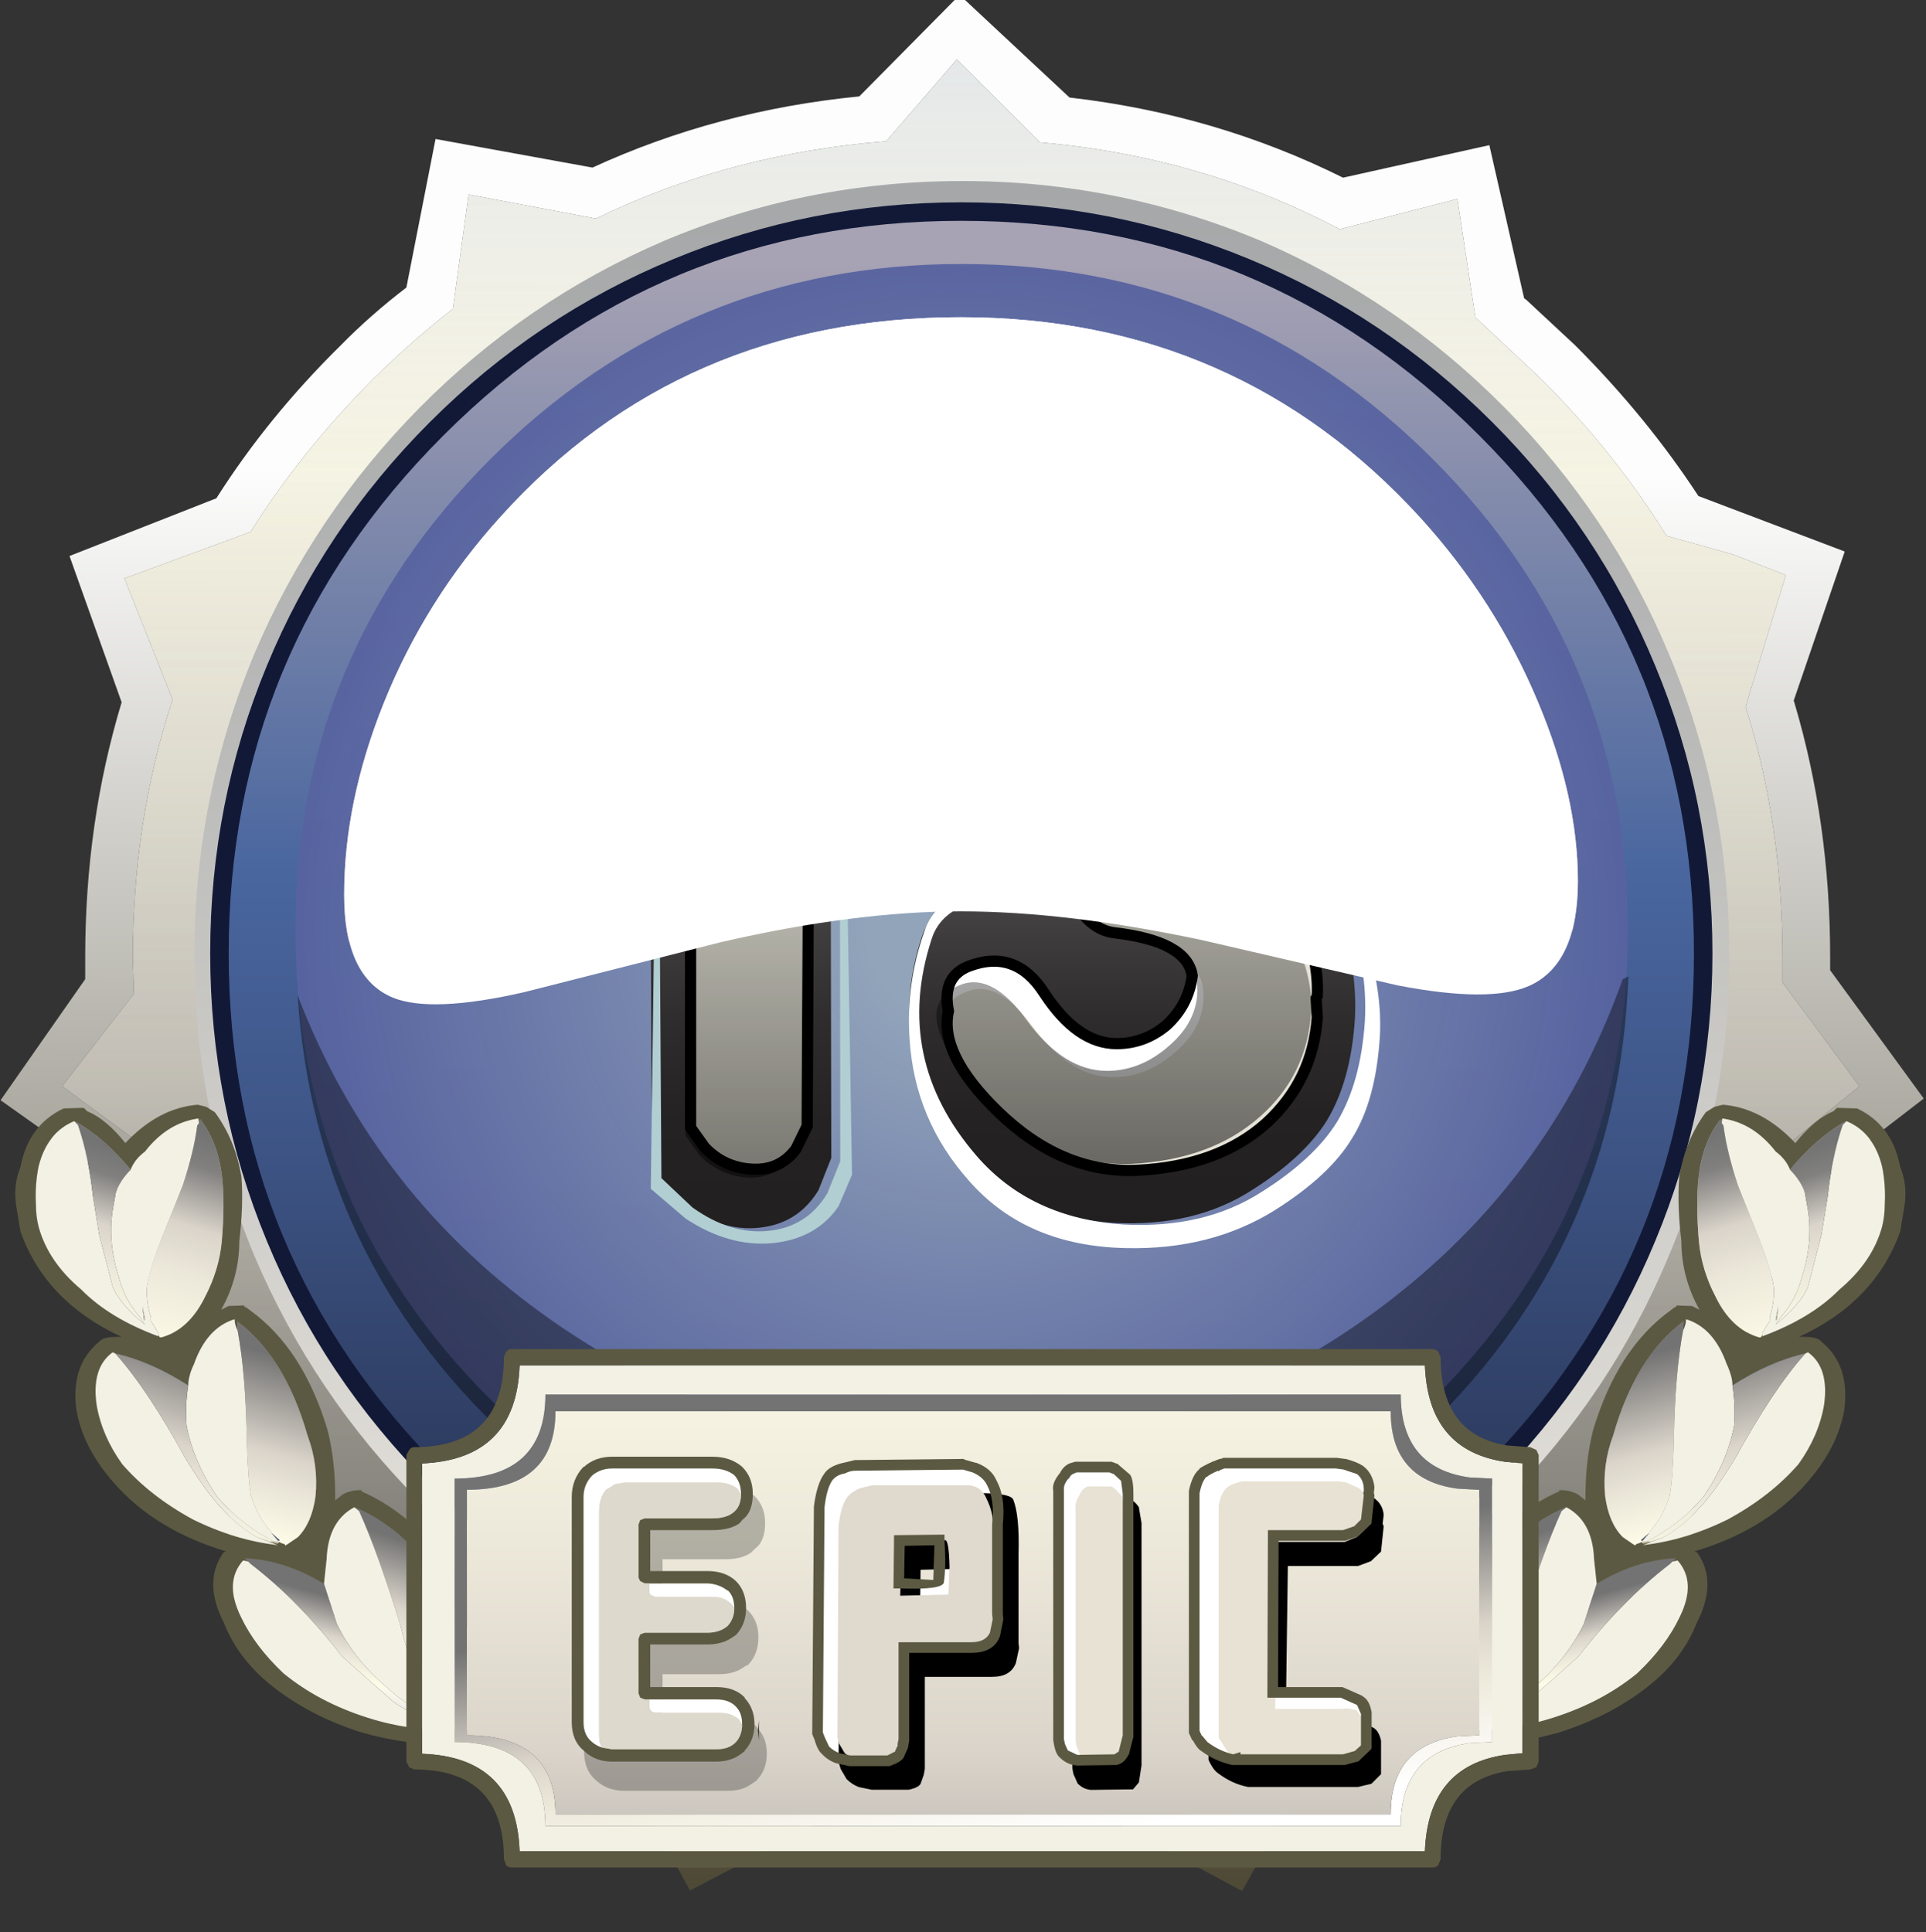 <?xml version="1.0" encoding="UTF-8" standalone="no"?>
<svg xmlns:xlink="http://www.w3.org/1999/xlink" height="172.35px" width="171.8px" xmlns="http://www.w3.org/2000/svg">
  <rect width="100%" height="100%" fill="#333333" stroke="none"/>
  <g transform="matrix(1.0, 0.0, 0.0, 1.0, 0.0, 0.0)">
    <use height="169.15" transform="matrix(1.0, 0.0, 0.0, 1.0, 0.05, -0.45)" width="171.55" xlink:href="#shape0"/>
    <use height="134.0" transform="matrix(1.0, 0.0, 0.0, 1.0, 18.75, 18.05)" width="134.0" xlink:href="#sprite0"/>
    <use height="32.8" transform="matrix(1.785, 0.0, 0.0, 1.826, 81.139, 49.2)" width="22.25" xlink:href="#sprite2"/>
    <use height="34.6" transform="matrix(1.785, 0.0, 0.0, 1.826, 81.05, 48.159)" width="23.55" xlink:href="#sprite3"/>
    <use height="52.75" transform="matrix(1.0, 0.0, 0.0, 1.0, 84.1, 51.65)" width="33.4" xlink:href="#shape5"/>
    <use height="26.5" transform="matrix(1.886, 0.0, 0.0, 1.886, 83.567, 53.85)" width="17.7" xlink:href="#sprite4"/>
    <use height="53.75" transform="matrix(1.0, 0.0, 0.0, 1.0, 81.75, 51.15)" width="36.25" xlink:href="#shape7"/>
    <use height="73.75" transform="matrix(0.883, 0.0, 0.0, 0.813, 48.544, 49.6)" width="29.0" xlink:href="#sprite5"/>
    <use height="61.35" transform="matrix(1.0, 0.0, 0.0, 1.0, 48.4, 49.6)" width="27.6" xlink:href="#shape9"/>
    <use height="57.1" transform="matrix(1.0, 0.0, 0.0, 1.0, 26.55, 87.1)" width="118.7" xlink:href="#sprite6"/>
    <use height="55.75" transform="matrix(1.0, 0.0, 0.0, 1.0, 30.7, 28.3)" width="110.05" xlink:href="#sprite7"/>
    <use height="61.3" transform="matrix(1.0, 0.0, 0.0, 1.0, 30.7, 28.3)" width="110.05" xlink:href="#sprite8"/>
    <use height="60.2" transform="matrix(0.95, 0.0, 0.0, 0.95, 1.35, 98.55)" width="177.5" xlink:href="#sprite9"/>
    <use height="46.25" transform="matrix(1.0, 0.0, 0.0, 1.0, 36.25, 120.35)" width="101.0" xlink:href="#shape14"/>
    <use height="27.55" transform="matrix(0.95, 0.0, 0.0, 0.95, 95.65, 133.5)" width="6.5" xlink:href="#sprite11"/>
    <use height="27.1" transform="matrix(1.0, 0.0, 0.0, 1.0, 93.9, 130.4)" width="7.2" xlink:href="#shape16"/>
    <use height="27.8" transform="matrix(0.95, 0.0, 0.0, 0.95, 107.8, 133.0)" width="16.45" xlink:href="#sprite12"/>
    <use height="27.4" transform="matrix(1.0, 0.0, 0.0, 1.0, 72.9, 130.05)" width="49.7" xlink:href="#shape18"/>
    <use height="27.85" transform="matrix(0.95, 0.0, 0.0, 0.95, 74.8, 133.2)" width="16.95" xlink:href="#sprite13"/>
    <use height="27.4" transform="matrix(1.0, 0.0, 0.0, 1.0, 72.45, 130.15)" width="17.05" xlink:href="#shape20"/>
  </g>
  <defs>
    <g id="shape0" transform="matrix(1.0, 0.0, 0.0, 1.0, -0.05, 0.45)">
      <path d="M155.7 63.05 Q159.0 73.5 159.0 85.4 L159.0 87.65 165.85 96.9 156.6 104.45 Q153.4 116.6 146.2 126.75 L147.0 138.5 135.35 139.1 Q125.95 147.8 114.95 152.55 L109.25 163.05 98.5 157.35 85.4 158.45 73.35 157.55 67.75 160.85 62.9 163.1 57.5 153.25 Q45.5 148.35 35.45 139.0 L24.55 138.75 24.65 126.7 24.15 126.05 Q16.8 115.4 13.9 103.05 L5.55 96.9 11.95 88.65 11.85 85.4 Q11.85 73.2 15.4 62.4 L11.1 51.6 22.35 47.45 Q26.9 40.2 33.35 33.75 36.75 30.4 40.4 27.55 L41.8 17.35 53.15 19.5 Q65.1 13.7 79.05 12.6 L85.35 5.3 92.75 12.7 Q107.2 13.95 119.5 20.45 L130.0 17.75 131.6 28.3 137.4 33.75 Q144.05 40.35 148.65 47.8 L154.55 49.45 159.3 51.3 155.7 63.05" fill="url(#gradient0)" fill-rule="evenodd" stroke="none"/>
      <path d="M155.7 63.05 Q159.0 73.5 159.0 85.4 L159.0 87.65 165.85 96.9 156.6 104.45 Q153.4 116.6 146.2 126.75 L147.0 138.5 135.35 139.1 Q125.95 147.8 114.95 152.55 L109.25 163.05 98.5 157.35 85.4 158.45 73.35 157.55 67.75 160.85 62.9 163.1 57.5 153.25 Q45.5 148.35 35.45 139.0 L24.55 138.75 24.65 126.7 24.15 126.05 Q16.8 115.4 13.9 103.05 L5.55 96.9 11.95 88.65 11.85 85.4 Q11.85 73.2 15.4 62.4 L11.1 51.6 22.35 47.45 Q26.9 40.2 33.35 33.75 36.75 30.4 40.4 27.55 L41.8 17.35 53.15 19.5 Q65.1 13.7 79.05 12.6 L85.35 5.3 92.75 12.7 Q107.2 13.95 119.5 20.45 L130.0 17.75 131.6 28.3 137.4 33.75 Q144.05 40.35 148.65 47.8 L154.55 49.45 159.3 51.3 155.7 63.05" fill="url(#gradient1)" fill-rule="evenodd" stroke="none"/>
      <path d="M160.05 62.65 Q163.25 73.4 163.25 85.4 L163.25 86.55 171.6 98.0 160.5 106.55 Q157.35 117.85 150.7 127.75 L151.15 142.3 137.9 142.6 Q128.75 150.9 118.15 155.85 L117.9 155.9 110.8 168.7 98.0 161.8 85.4 162.7 74.25 162.0 61.55 168.65 55.05 156.8 54.75 156.7 Q43.35 151.85 33.65 143.1 L20.1 142.6 20.75 128.65 Q13.4 118.15 10.2 105.35 L0.05 98.15 7.6 87.35 7.6 85.4 Q7.6 73.4 10.85 62.65 L6.2 49.6 19.3 44.45 Q23.9 37.2 30.4 30.8 33.05 28.1 36.25 25.65 L38.85 12.4 52.85 14.95 Q63.95 9.85 76.65 8.6 L85.6 -0.45 95.4 8.7 Q108.45 10.2 119.8 15.85 L132.85 12.95 135.95 26.6 136.15 26.75 140.5 30.8 Q146.85 37.15 151.5 44.25 L164.55 49.2 160.0 62.5 160.05 62.65 M148.65 47.8 Q144.05 40.35 137.4 33.75 L131.6 28.3 130.0 17.75 119.5 20.45 Q107.2 13.95 92.75 12.7 L85.35 5.3 79.05 12.6 Q65.1 13.7 53.15 19.5 L41.8 17.35 40.4 27.55 Q36.75 30.4 33.35 33.75 26.9 40.2 22.35 47.45 L11.1 51.6 15.4 62.4 Q11.85 73.2 11.85 85.4 L11.95 88.65 5.55 96.9 13.9 103.05 Q16.8 115.4 24.15 126.05 L24.65 126.7 24.55 138.75 35.45 139.0 Q45.5 148.35 57.5 153.25 L62.9 163.1 67.75 160.85 73.35 157.55 85.4 158.45 98.5 157.35 109.25 163.05 114.95 152.55 Q125.95 147.8 135.35 139.1 L147.0 138.5 146.2 126.75 Q153.4 116.6 156.6 104.45 L165.85 96.9 159.0 87.65 159.0 85.4 Q159.0 73.5 155.7 63.05 L159.3 51.3 154.55 49.45 148.65 47.8" fill="url(#gradient2)" fill-rule="evenodd" stroke="none"/>
      <path d="M134.2 36.35 Q143.7 45.95 148.85 58.3 154.25 71.1 154.25 85.15 154.25 99.25 148.85 112.05 143.7 124.4 134.2 133.95 124.75 143.5 112.5 148.8 99.75 154.15 85.85 154.15 71.85 154.15 59.2 148.8 46.9 143.5 37.45 133.95 27.95 124.4 22.7 112.05 17.35 99.25 17.35 85.15 17.35 71.1 22.7 58.3 27.95 45.95 37.45 36.35 46.9 26.8 59.2 21.5 71.85 16.15 85.85 16.15 99.75 16.15 112.5 21.5 124.75 26.8 134.2 36.35" fill="url(#gradient3)" fill-rule="evenodd" stroke="none"/>
    </g>
    <linearGradient gradientTransform="matrix(0.0, -0.095, -0.095, 0.0, 360.45, 81.05)" gradientUnits="userSpaceOnUse" id="gradient0" spreadMethod="pad" x1="-819.2" x2="819.2">
      <stop offset="0.024" stop-color="#737373"/>
      <stop offset="0.075" stop-color="#81807f"/>
      <stop offset="0.404" stop-color="#dad4ca"/>
      <stop offset="0.576" stop-color="#eeeadb"/>
      <stop offset="0.749" stop-color="#fefbe8"/>
      <stop offset="0.996" stop-color="#e4e7e9"/>
    </linearGradient>
    <linearGradient gradientTransform="matrix(1.0E-4, -0.098, 0.096, 1.0E-4, 85.7, 84.2)" gradientUnits="userSpaceOnUse" id="gradient1" spreadMethod="pad" x1="-819.2" x2="819.2">
      <stop offset="0.024" stop-color="#635f51" stop-opacity="0.62"/>
      <stop offset="1.0" stop-color="#e4e7e9" stop-opacity="0.0"/>
    </linearGradient>
    <linearGradient gradientTransform="matrix(4.0E-4, -0.083, 0.103, 5.0E-4, 82.95, 110.05)" gradientUnits="userSpaceOnUse" id="gradient2" spreadMethod="pad" x1="-819.2" x2="819.2">
      <stop offset="0.004" stop-color="#403c27"/>
      <stop offset="1.0" stop-color="#fdfdfd"/>
    </linearGradient>
    <linearGradient gradientTransform="matrix(0.0, -0.084, -0.084, 0.0, 85.85, 85.15)" gradientUnits="userSpaceOnUse" id="gradient3" spreadMethod="pad" x1="-819.2" x2="819.2">
      <stop offset="0.0" stop-color="#ebe7e0"/>
      <stop offset="0.122" stop-color="#e1ded8"/>
      <stop offset="0.706" stop-color="#b5b6b5"/>
      <stop offset="1.0" stop-color="#a5a7a8"/>
    </linearGradient>
    <g id="sprite0" transform="matrix(1.0, 0.0, 0.0, 1.0, 0.0, 0.0)">
      <use height="134.0" transform="matrix(1.0, 0.0, 0.0, 1.0, 0.0, 0.0)" width="134.0" xlink:href="#shape1"/>
      <use height="118.7" transform="matrix(1.0, 0.0, 0.0, 1.0, 7.6, 5.5)" width="118.85" xlink:href="#sprite1"/>
    </g>
    <g id="shape1" transform="matrix(1.0, 0.0, 0.0, 1.0, 0.0, 0.0)">
      <path d="M133.15 67.0 Q133.15 94.4 113.75 113.8 94.35 133.2 67.0 133.2 39.6 133.2 20.2 113.8 0.8 94.4 0.8 67.0 0.8 39.6 20.2 20.2 39.6 0.8 67.0 0.8 94.35 0.8 113.75 20.2 133.15 39.6 133.15 67.0" fill="url(#gradient4)" fill-rule="evenodd" stroke="none"/>
      <path d="M67.0 1.65 Q39.95 1.65 20.8 20.8 1.65 39.95 1.65 67.0 1.65 94.1 20.8 113.2 39.95 132.35 67.0 132.35 94.1 132.35 113.2 113.2 132.35 94.1 132.35 67.0 132.35 39.95 113.2 20.8 94.1 1.65 67.0 1.65 M5.05 92.65 Q0.0 80.45 0.0 67.0 0.0 53.55 5.05 41.35 10.1 29.1 19.6 19.6 29.1 10.1 41.35 5.05 53.55 0.0 67.0 0.0 80.45 0.0 92.65 5.05 104.85 10.1 114.35 19.6 123.85 29.1 128.9 41.35 134.0 53.6 134.0 67.0 134.0 80.4 128.9 92.65 123.85 104.85 114.35 114.4 104.85 123.9 92.65 128.95 80.45 134.0 67.0 134.0 53.55 134.0 41.35 128.95 29.1 123.9 19.6 114.4 10.1 104.9 5.05 92.65" fill="#121937" fill-rule="evenodd" stroke="none"/>
    </g>
    <linearGradient gradientTransform="matrix(0.0, -0.081, -0.081, 0.0, 67.0, 67.0)" gradientUnits="userSpaceOnUse" id="gradient4" spreadMethod="pad" x1="-819.2" x2="819.2">
      <stop offset="0.098" stop-color="#293556"/>
      <stop offset="0.396" stop-color="#3f5789"/>
      <stop offset="0.553" stop-color="#49669f"/>
      <stop offset="0.969" stop-color="#a8a3b4"/>
    </linearGradient>
    <g id="sprite1" transform="matrix(1.0, 0.0, 0.0, 1.0, 0.0, 0.0)">
      <use height="118.7" transform="matrix(1.0, 0.0, 0.0, 1.0, 0.0, 0.0)" width="118.85" xlink:href="#shape2"/>
    </g>
    <g id="shape2" transform="matrix(1.0, 0.0, 0.0, 1.0, 0.0, 0.0)">
      <path d="M118.85 59.35 Q118.85 83.9 101.45 101.3 84.05 118.7 59.4 118.7 34.8 118.7 17.4 101.3 0.0 83.9 0.0 59.35 0.0 34.8 17.4 17.4 34.8 0.0 59.4 0.0 84.05 0.0 101.45 17.4 118.85 34.8 118.85 59.35" fill="url(#gradient5)" fill-rule="evenodd" stroke="none"/>
    </g>
    <radialGradient cx="0" cy="0" gradientTransform="matrix(0.072, 0.0, 0.0, -0.072, 59.4, 59.35)" gradientUnits="userSpaceOnUse" id="gradient5" r="819.2" spreadMethod="pad">
      <stop offset="0.141" stop-color="#92a4ba"/>
      <stop offset="0.557" stop-color="#7483ad" stop-opacity="0.973"/>
      <stop offset="1.0" stop-color="#5763a0" stop-opacity="0.949"/>
    </radialGradient>
    <g id="sprite2" transform="matrix(1.0, 0.0, 0.0, 1.0, -0.05, 0.0)">
      <use height="32.8" transform="matrix(1.0, 0.0, 0.0, 1.0, 0.05, 0.0)" width="22.25" xlink:href="#shape3"/>
    </g>
    <g id="shape3" transform="matrix(1.0, 0.0, 0.0, 1.0, -0.05, 0.0)">
      <path d="M20.55 5.7 Q21.35 8.85 20.9 12.15 20.7 13.8 20.3 14.85 L21.4 17.3 Q22.45 20.25 22.3 22.85 22.1 25.85 20.9 27.8 19.75 29.6 17.15 31.2 14.3 33.0 10.25 32.8 5.6 32.5 2.9 29.45 -1.3 24.7 0.65 18.85 1.1 17.45 2.95 17.0 L4.65 16.85 4.8 13.2 Q3.4 13.35 2.05 12.45 1.2 11.9 0.85 9.95 L0.65 8.1 Q0.55 6.45 2.7 3.9 5.15 1.05 8.05 0.35 11.7 -0.5 15.45 0.8 19.7 2.25 20.55 5.7" fill="url(#gradient6)" fill-rule="evenodd" stroke="none"/>
    </g>
    <linearGradient gradientTransform="matrix(0.0, -0.021, -0.021, 0.0, 11.15, 16.25)" gradientUnits="userSpaceOnUse" id="gradient6" spreadMethod="pad" x1="-819.2" x2="819.2">
      <stop offset="0.0" stop-color="#211f1f"/>
      <stop offset="0.173" stop-color="#242222"/>
      <stop offset="0.31" stop-color="#2e2c2c"/>
      <stop offset="0.435" stop-color="#3f3d3d"/>
      <stop offset="0.553" stop-color="#565555"/>
      <stop offset="0.667" stop-color="#747373"/>
      <stop offset="0.773" stop-color="#9a9999"/>
      <stop offset="0.878" stop-color="#c6c5c5"/>
      <stop offset="0.98" stop-color="#f8f8f8"/>
      <stop offset="0.996" stop-color="#ffffff"/>
    </linearGradient>
    <g id="sprite3" transform="matrix(1.0, 0.0, 0.0, 1.0, 0.0, 0.05)">
      <use height="34.6" transform="matrix(1.0, 0.0, 0.0, 1.0, 0.0, -0.05)" width="23.55" xlink:href="#shape4"/>
    </g>
    <g id="shape4" transform="matrix(1.0, 0.0, 0.0, 1.0, 0.0, 0.05)">
      <path d="M22.8 23.45 Q22.95 20.85 21.9 17.9 L20.8 15.45 Q21.2 14.4 21.4 12.75 21.85 9.45 21.05 6.3 20.2 2.85 15.95 1.4 12.2 0.1 8.55 0.95 5.65 1.65 3.2 4.5 1.05 7.05 1.15 8.7 L1.35 10.55 Q1.7 12.5 2.55 13.05 3.9 13.95 5.3 13.8 L5.15 17.45 3.45 17.6 Q1.6 18.05 1.15 19.45 -0.8 25.3 3.4 30.05 6.1 33.1 10.75 33.4 14.8 33.6 17.65 31.8 20.25 30.2 21.4 28.4 22.6 26.45 22.8 23.45 M21.05 15.55 L22.4 18.25 Q23.7 21.5 23.55 24.2 23.35 27.35 22.15 29.2 21.05 31.0 18.3 32.7 15.1 34.65 10.85 34.55 5.9 34.45 3.05 31.3 0.3 28.3 0.05 24.35 -0.15 21.65 0.8 19.05 1.3 17.6 3.05 17.15 L4.65 17.05 4.9 14.55 Q3.15 14.6 1.65 13.7 0.7 13.1 0.45 10.65 L0.35 8.3 Q0.2 6.65 2.7 3.95 5.45 1.05 8.65 0.3 12.5 -0.6 16.3 0.8 20.6 2.4 21.55 6.05 22.35 9.35 21.8 12.75 L21.05 15.55" fill="url(#gradient7)" fill-rule="evenodd" stroke="none"/>
    </g>
    <linearGradient gradientTransform="matrix(0.0, -0.004, -0.004, 0.0, 11.75, 38.3)" gradientUnits="userSpaceOnUse" id="gradient7" spreadMethod="pad" x1="-819.2" x2="819.2">
      <stop offset="0.0" stop-color="#211f1f"/>
      <stop offset="0.024" stop-color="#3b3939"/>
      <stop offset="0.071" stop-color="#646262"/>
      <stop offset="0.118" stop-color="#898888"/>
      <stop offset="0.173" stop-color="#a9a8a8"/>
      <stop offset="0.231" stop-color="#c4c4c4"/>
      <stop offset="0.302" stop-color="#dadada"/>
      <stop offset="0.38" stop-color="#ebeaea"/>
      <stop offset="0.478" stop-color="#f6f6f6"/>
      <stop offset="0.616" stop-color="#fdfdfd"/>
      <stop offset="0.996" stop-color="#ffffff"/>
    </linearGradient>
    <g id="shape5" transform="matrix(1.0, 0.0, 0.0, 1.0, -84.1, -51.65)">
      <path d="M101.0 70.65 Q105.9 69.9 105.45 65.75 104.85 60.6 97.7 61.5 96.1 61.7 94.1 64.8 92.15 67.75 89.4 67.85 86.4 68.0 85.9 64.65 L86.1 61.25 Q87.7 57.45 88.95 56.15 91.55 53.05 96.75 52.1 103.75 50.75 108.45 53.4 113.75 56.25 114.4 62.95 114.95 68.85 112.9 72.35 111.85 74.15 110.6 74.7 L114.2 79.05 Q117.8 84.25 117.5 88.85 117.1 94.5 112.95 98.3 108.65 102.15 101.45 102.55 93.25 102.9 87.3 95.45 81.4 88.1 86.4 86.2 90.6 84.6 93.15 88.6 96.1 93.1 99.6 93.1 102.6 93.1 104.6 90.95 106.75 88.65 106.35 85.3 106.0 82.25 99.3 81.3 97.4 81.05 96.1 78.95 95.05 77.35 94.85 75.4 94.5 71.7 101.0 70.65" fill="#ffffff" fill-rule="evenodd" stroke="none"/>
      <path d="M108.75 56.15 Q113.75 58.9 114.4 65.5 114.95 71.25 112.9 74.7 111.85 76.5 110.6 77.1 L114.2 81.3 Q117.8 86.5 117.5 90.95 117.1 96.5 112.95 100.2 108.65 104.05 101.45 104.4 93.25 104.7 87.25 97.35 81.4 90.2 86.4 88.4 89.1 87.45 92.15 91.6 95.45 96.1 99.3 96.1 102.3 96.1 104.85 93.85 107.7 91.4 107.3 88.1 107.15 86.4 104.5 85.1 102.2 83.95 99.3 83.6 97.4 83.3 96.1 81.3 95.05 79.7 94.85 77.75 94.6 74.7 101.2 73.8 104.2 73.3 105.7 71.3 106.85 69.9 106.65 68.3 106.35 65.55 103.35 64.55 100.9 63.7 97.7 64.15 96.1 64.35 94.1 67.25 92.15 70.2 89.4 70.4 86.4 70.5 85.9 67.2 L86.1 63.9 Q87.6 60.5 89.1 58.9 92.05 55.75 97.2 54.9 104.1 53.6 108.75 56.15" fill="#e4e2d6" fill-rule="evenodd" stroke="none"/>
    </g>
    <g id="sprite4" transform="matrix(1.0, 0.0, 0.0, 1.0, 0.15, 0.0)">
      <use height="26.5" transform="matrix(1.0, 0.0, 0.0, 1.0, -0.15, 0.0)" width="17.7" xlink:href="#shape6"/>
    </g>
    <g id="shape6" transform="matrix(1.0, 0.0, 0.0, 1.0, 0.15, 0.0)">
      <path d="M12.9 0.9 Q15.55 2.35 15.9 5.85 16.2 8.9 15.1 10.75 L13.9 12.0 15.8 14.25 Q17.7 17.0 17.55 19.35 17.35 22.3 15.15 24.25 12.85 26.3 9.05 26.5 4.7 26.65 1.5 22.75 -1.6 18.95 1.05 18.0 2.5 17.5 4.1 19.7 5.85 22.1 7.9 22.1 9.5 22.1 10.85 20.9 12.35 19.6 12.15 17.85 12.05 16.95 10.65 16.25 9.45 15.65 7.9 15.45 6.9 15.3 6.2 14.25 5.65 13.4 5.55 12.35 5.4 10.75 8.9 10.25 10.5 10.0 11.3 8.95 11.9 8.2 11.8 7.35 11.65 5.9 10.05 5.35 L7.05 5.15 Q6.2 5.25 5.15 6.8 4.1 8.35 2.65 8.45 1.05 8.5 0.8 6.75 L0.9 5.0 Q1.7 3.2 2.5 2.35 4.05 0.7 6.8 0.25 10.45 -0.45 12.9 0.9" fill="url(#gradient8)" fill-rule="evenodd" stroke="none"/>
    </g>
    <linearGradient gradientTransform="matrix(0.0, -0.025, -0.021, 0.0, 8.95, 21.75)" gradientUnits="userSpaceOnUse" id="gradient8" spreadMethod="pad" x1="-819.2" x2="819.2">
      <stop offset="0.0" stop-color="#000000"/>
      <stop offset="0.09" stop-color="#000000" stop-opacity="0.796"/>
      <stop offset="0.996" stop-color="#000000" stop-opacity="0.0"/>
    </linearGradient>
    <g id="shape7" transform="matrix(1.0, 0.0, 0.0, 1.0, -81.75, -51.15)">
      <path d="M114.5 66.25 L114.4 62.95 Q113.75 56.25 108.45 53.4 103.75 50.75 96.75 52.1 91.55 53.05 88.95 56.15 87.7 57.45 86.1 61.25 L85.9 62.25 85.9 64.55 Q85.45 69.9 89.4 69.7 92.15 69.65 94.1 66.7 96.1 63.6 97.7 63.4 104.6 62.45 105.35 67.35 104.95 70.1 101.0 70.65 94.5 71.7 94.85 75.4 L94.95 76.15 Q94.75 76.8 94.85 77.25 95.05 79.25 96.1 80.85 97.4 82.9 99.3 83.2 105.9 83.95 106.35 87.05 106.0 89.7 104.0 91.5 102.05 93.1 99.6 93.1 96.1 93.1 93.15 88.6 90.6 84.6 86.4 86.2 84.0 87.15 84.6 90.2 83.75 94.05 89.0 99.15 94.7 104.7 101.45 104.4 108.65 104.05 112.95 100.2 117.1 96.4 117.5 90.75 L117.4 89.05 117.5 88.85 Q117.8 82.55 111.65 75.75 114.65 72.75 114.5 66.25 Z" fill="none" stroke="#000000" stroke-linecap="butt" stroke-linejoin="miter" stroke-miterlimit="10.0" stroke-width="1.0"/>
    </g>
    <g id="sprite5" transform="matrix(1.0, 0.0, 0.0, 1.0, -0.05, 0.0)">
      <use height="73.75" transform="matrix(1.0, 0.0, 0.0, 1.0, 0.05, 0.0)" width="29.0" xlink:href="#shape8"/>
    </g>
    <g id="shape8" transform="matrix(1.0, 0.0, 0.0, 1.0, -0.05, 0.0)">
      <path d="M27.3 2.45 Q28.45 4.05 28.95 8.8 L29.05 66.05 27.75 69.6 Q25.7 73.25 21.8 73.7 17.9 74.15 14.05 71.1 L10.95 67.95 10.7 20.55 Q8.15 20.9 5.55 20.1 0.3 18.5 0.05 12.8 -0.2 6.15 2.25 2.8 3.75 0.65 5.95 0.2 6.95 -0.05 15.55 0.05 L23.95 0.2 25.2 0.7 Q26.6 1.4 27.3 2.45" fill="url(#gradient9)" fill-rule="evenodd" stroke="none"/>
    </g>
    <linearGradient gradientTransform="matrix(0.0, -0.048, -0.048, 0.0, 14.55, 36.1)" gradientUnits="userSpaceOnUse" id="gradient9" spreadMethod="pad" x1="-819.2" x2="819.2">
      <stop offset="0.0" stop-color="#211f1f"/>
      <stop offset="0.173" stop-color="#242222"/>
      <stop offset="0.31" stop-color="#2e2c2c"/>
      <stop offset="0.435" stop-color="#3f3d3d"/>
      <stop offset="0.553" stop-color="#565555"/>
      <stop offset="0.667" stop-color="#747373"/>
      <stop offset="0.773" stop-color="#9a9999"/>
      <stop offset="0.878" stop-color="#c6c5c5"/>
      <stop offset="0.98" stop-color="#f8f8f8"/>
      <stop offset="0.996" stop-color="#ffffff"/>
    </linearGradient>
    <g id="shape9" transform="matrix(1.0, 0.0, 0.0, 1.0, -48.4, -49.6)">
      <path d="M74.9 57.05 Q74.45 53.2 73.45 51.9 72.8 51.0 71.55 50.45 L70.45 50.05 63.05 49.95 Q55.45 49.85 54.55 50.05 52.65 50.4 51.3 52.15 49.15 54.9 49.35 60.3 49.6 64.9 54.2 66.2 L58.75 66.6 59.0 105.1 61.75 107.7 Q65.15 110.15 68.55 109.8 72.0 109.45 73.8 106.45 L74.95 103.6 74.9 57.05 M71.95 50.15 L73.85 51.75 Q75.0 53.15 75.2 56.15 L76.0 104.8 74.8 107.6 Q72.85 110.5 68.9 110.9 65.0 111.25 61.15 108.7 L58.05 106.05 58.55 67.95 Q56.0 68.1 53.45 67.25 48.3 65.55 48.4 60.6 48.45 55.05 51.05 52.1 52.7 50.2 54.9 49.85 56.5 49.5 70.9 49.65 L71.95 50.15" fill="#b1ced2" fill-rule="evenodd" stroke="none"/>
      <path d="M71.4 53.45 Q72.0 54.75 72.2 56.95 L71.5 98.85 70.65 100.9 Q69.35 102.85 67.1 102.7 64.9 102.55 63.3 100.75 L62.2 99.0 62.2 61.35 58.3 61.2 Q54.25 60.9 53.4 59.75 52.4 58.25 53.2 55.55 54.0 52.75 56.15 51.6 57.65 50.8 63.5 50.85 L69.45 51.25 70.45 52.05 71.4 53.45" fill="#ffffff" fill-rule="evenodd" stroke="none"/>
      <path d="M71.4 55.35 Q72.1 56.95 72.0 58.25 L72.0 100.45 71.0 102.5 Q69.55 104.45 67.05 104.3 64.55 104.15 62.85 102.35 L61.6 100.6 61.6 62.95 58.15 62.9 Q54.55 62.6 53.6 61.45 52.35 59.8 52.6 57.3 52.9 54.45 55.2 53.35 57.3 52.35 63.65 52.65 L69.6 53.05 70.3 53.65 Q71.05 54.45 71.4 55.35" fill="#e4e2d6" fill-rule="evenodd" stroke="none"/>
      <path d="M71.55 59.05 L71.55 101.2 70.6 103.25 Q69.1 105.2 66.6 105.05 64.15 104.85 62.4 103.05 L61.15 101.3 61.15 63.65 57.7 63.65 Q54.1 63.35 53.2 62.2 51.95 60.55 52.2 58.05 52.45 55.2 54.75 54.1 56.85 53.1 63.2 53.35 L69.15 53.85 Q70.4 54.7 70.95 56.1 71.7 57.65 71.55 59.05" fill="url(#gradient10)" fill-rule="evenodd" stroke="none"/>
      <path d="M71.4 53.45 L70.45 52.05 69.45 51.25 63.5 50.85 Q57.65 50.8 56.15 51.6 54.25 52.65 53.4 55.0 52.45 56.45 52.6 58.45 52.75 60.35 53.6 61.45 54.55 62.6 58.15 62.9 L61.6 62.95 61.6 100.6 62.85 102.35 Q64.55 104.15 67.05 104.3 69.55 104.45 71.0 102.5 L72.0 100.45 72.2 56.95 Q72.0 54.75 71.4 53.45 Z" fill="none" stroke="#000000" stroke-linecap="butt" stroke-linejoin="miter" stroke-miterlimit="10.0" stroke-width="1.0"/>
    </g>
    <linearGradient gradientTransform="matrix(0.0, -0.046, -0.034, 0.0, 60.2, 101.25)" gradientUnits="userSpaceOnUse" id="gradient10" spreadMethod="pad" x1="-819.2" x2="819.2">
      <stop offset="0.0" stop-color="#000000"/>
      <stop offset="0.09" stop-color="#000000" stop-opacity="0.796"/>
      <stop offset="0.996" stop-color="#000000" stop-opacity="0.0"/>
    </linearGradient>
    <g id="sprite6" transform="matrix(1.0, 0.0, 0.0, 1.0, 0.0, 0.0)">
      <use height="57.1" transform="matrix(1.0, 0.0, 0.0, 1.0, 0.0, 0.0)" width="118.7" xlink:href="#shape10"/>
    </g>
    <g id="shape10" transform="matrix(1.0, 0.0, 0.0, 1.0, 0.0, 0.0)">
      <path d="M95.5 30.35 Q111.6 18.8 118.2 0.25 L118.7 0.0 Q117.85 23.85 100.6 40.45 83.35 57.1 59.3 57.1 35.75 57.1 18.6 41.0 1.5 25.0 0.0 1.7 6.9 19.7 22.75 30.75 39.0 42.1 58.85 42.1 79.1 42.1 95.5 30.35" fill="url(#gradient11)" fill-rule="evenodd" stroke="none"/>
    </g>
    <radialGradient cx="0" cy="0" gradientTransform="matrix(0.057, 0.0, 0.0, -0.057, 59.35, 28.55)" gradientUnits="userSpaceOnUse" id="gradient11" r="819.2" spreadMethod="pad">
      <stop offset="0.0" stop-color="#000000" stop-opacity="0.0"/>
      <stop offset="0.651" stop-color="#000000" stop-opacity="0.4"/>
    </radialGradient>
    <g id="sprite7" transform="matrix(1.0, 0.0, 0.0, 1.0, 0.0, 0.0)">
      <use height="55.75" transform="matrix(1.0, 0.0, 0.0, 1.0, 0.0, 0.0)" width="110.05" xlink:href="#shape11"/>
    </g>
    <g id="shape11" transform="matrix(1.0, 0.0, 0.0, 1.0, 0.0, 0.0)">
      <path d="M96.05 17.95 Q102.75 25.35 106.5 34.35 110.05 42.8 110.05 50.3 110.05 52.65 109.55 54.75 106.75 38.15 93.35 25.25 77.5 10.05 55.0 10.05 32.15 10.05 16.5 25.2 3.05 38.25 0.45 55.75 0.0 54.05 0.0 51.5 0.0 43.25 3.5 34.5 7.2 25.25 13.95 17.8 30.0 0.0 55.0 0.0 79.7 0.0 96.05 17.95" fill="url(#gradient12)" fill-rule="evenodd" stroke="none"/>
    </g>
    <linearGradient gradientTransform="matrix(0.0, -0.034, -0.034, 0.0, 55.0, 27.9)" gradientUnits="userSpaceOnUse" id="gradient12" spreadMethod="pad" x1="-819.2" x2="819.2">
      <stop offset="0.129" stop-color="#d9bbb3"/>
      <stop offset="0.925" stop-color="#ffffff"/>
    </linearGradient>
    <g id="sprite8" transform="matrix(1.0, 0.0, 0.0, 1.0, 0.0, 0.0)">
      <use height="61.3" transform="matrix(1.0, 0.0, 0.0, 1.0, 0.0, 0.0)" width="110.05" xlink:href="#shape12"/>
    </g>
    <g id="shape12" transform="matrix(1.0, 0.0, 0.0, 1.0, 0.0, 0.0)">
      <path d="M106.5 34.35 Q110.05 42.8 110.05 50.3 110.05 57.7 105.7 59.65 102.2 61.2 93.95 59.6 L76.45 55.55 Q64.4 53.0 55.0 53.0 45.55 53.0 33.6 55.75 L16.1 60.2 Q7.8 62.1 4.35 60.7 0.0 58.9 0.0 51.5 0.0 43.25 3.5 34.5 7.2 25.25 13.95 17.8 30.0 0.0 55.0 0.0 79.7 0.0 96.05 17.95 102.75 25.35 106.5 34.35" fill="#ffffff" fill-rule="evenodd" stroke="none"/>
    </g>
    <g id="sprite9" transform="matrix(1.0, 0.0, 0.0, 1.0, 0.0, 0.0)">
      <use height="60.2" transform="matrix(1.0, 0.0, 0.0, 1.0, 0.0, 0.0)" width="45.75" xlink:href="#sprite10"/>
      <use height="60.2" transform="matrix(-1.0, 0.0, 0.0, 1.0, 177.5, 0.0)" width="45.75" xlink:href="#sprite10"/>
    </g>
    <g id="sprite10" transform="matrix(1.0, 0.0, 0.0, 1.0, 0.0, 0.0)">
      <use height="60.2" transform="matrix(1.0, 0.0, 0.0, 1.0, 0.0, 0.0)" width="45.75" xlink:href="#shape13"/>
    </g>
    <g id="shape13" transform="matrix(1.0, 0.0, 0.0, 1.0, 0.0, 0.0)">
      <path d="M21.55 19.0 L21.65 19.0 22.05 19.3 Q27.05 22.9 29.35 30.6 30.1 33.65 30.05 37.15 L30.75 36.6 Q31.55 36.15 32.55 36.2 L32.5 36.3 32.95 36.5 Q38.8 39.25 43.3 47.0 45.2 50.35 45.7 53.4 46.05 57.45 43.75 59.8 L41.75 60.2 41.65 60.0 Q37.35 60.3 32.55 58.95 27.5 57.35 23.9 54.4 20.9 51.95 19.6 48.65 17.6 44.75 19.6 42.0 L19.85 41.95 Q12.6 39.8 8.6 34.7 6.3 31.8 5.75 28.65 5.2 24.45 7.9 22.25 8.25 21.8 9.5 21.8 L10.0 21.8 Q2.85 18.5 0.5 11.9 L0.1 9.5 Q-0.2 7.55 0.5 5.85 1.25 1.9 4.55 0.35 L6.15 0.3 6.45 0.3 6.75 0.6 Q8.55 1.35 10.35 3.6 13.45 0.3 17.15 0.0 L17.95 0.2 18.75 0.7 Q20.7 3.35 21.25 6.8 21.45 9.45 21.05 12.8 21.05 16.2 19.35 19.25 L20.05 18.9 21.5 18.85 21.55 19.0 M20.9 21.25 Q20.6 20.65 20.6 20.15 18.0 20.95 16.8 24.35 16.25 25.5 16.25 26.35 12.75 24.1 9.4 23.35 L9.15 23.25 Q7.15 24.7 7.65 28.2 8.15 31.1 10.05 33.75 12.65 36.75 16.7 38.95 20.65 40.9 24.65 41.35 L22.7 40.6 23.95 41.05 24.0 41.05 24.6 41.2 24.75 41.15 24.75 41.05 25.1 41.2 25.15 41.2 25.35 41.3 25.35 41.4 25.6 41.25 26.55 40.6 Q27.85 39.3 28.2 36.8 28.5 33.85 27.45 31.05 25.35 23.7 20.85 20.35 L20.9 21.25 M17.25 1.75 L17.2 1.3 Q14.3 1.7 12.2 4.4 11.25 5.1 10.85 6.1 8.35 3.1 5.7 1.6 L5.75 1.75 5.55 1.55 Q3.0 2.6 2.2 5.8 1.85 7.55 1.95 9.35 1.95 10.45 2.2 11.45 3.1 14.75 6.2 17.35 8.85 20.05 13.45 21.75 L13.45 21.65 13.5 21.7 13.55 21.8 13.6 21.85 13.7 21.85 13.75 21.85 Q16.35 21.1 17.85 18.0 19.15 15.5 19.4 12.85 19.7 9.4 19.45 6.95 19.1 3.6 17.4 1.4 17.25 1.45 17.25 1.75 M21.9 42.9 L21.4 42.8 Q19.6 44.85 21.2 48.1 22.5 50.85 25.2 53.4 28.5 56.1 33.05 57.55 37.25 58.9 41.75 58.7 L41.7 58.5 42.2 58.7 41.75 58.35 Q42.25 58.25 42.45 58.75 44.35 57.0 43.9 53.35 43.3 50.2 41.7 47.8 37.65 40.15 31.85 37.8 29.4 39.1 29.25 42.65 L29.0 45.0 Q25.3 42.75 21.55 42.6 L21.9 42.9" fill="#5c5942" fill-rule="evenodd" stroke="none"/>
      <path d="M16.25 26.35 Q16.25 25.5 16.8 24.35 18.0 20.95 20.6 20.15 20.6 20.65 20.9 21.25 21.65 25.3 21.75 31.45 21.85 35.15 22.15 36.75 22.8 38.75 24.05 40.1 L24.05 40.2 24.7 40.95 24.75 41.05 24.75 41.15 24.65 41.05 24.55 41.05 24.45 41.05 24.35 41.05 Q21.3 39.5 19.0 36.85 16.75 33.55 16.1 30.15 15.95 28.3 16.25 26.35 M22.7 40.6 L24.65 41.35 Q20.65 40.9 16.7 38.95 12.65 36.75 10.05 33.75 8.15 31.1 7.65 28.2 7.15 24.7 9.15 23.25 L9.4 23.35 9.45 23.4 Q12.45 26.75 16.05 33.3 18.05 36.55 19.45 37.95 20.8 39.5 22.7 40.6 M17.25 1.75 L17.1 1.95 Q16.8 4.35 15.75 7.55 L14.1 11.7 Q12.75 15.05 12.4 16.95 12.25 18.4 12.75 19.95 L12.75 20.3 13.5 21.5 13.45 21.65 13.45 21.75 Q8.85 20.05 6.2 17.35 3.1 14.75 2.2 11.45 1.95 10.45 1.95 9.35 1.85 7.55 2.2 5.8 3.0 2.6 5.55 1.55 L5.75 1.75 5.9 1.9 5.95 2.05 Q6.9 4.85 7.3 8.55 L7.9 12.25 9.15 17.05 Q9.75 18.65 12.2 20.65 L11.75 20.0 Q10.3 18.35 9.75 16.25 8.6 12.65 9.25 9.4 L9.45 8.25 Q9.85 7.1 10.85 6.1 11.25 5.1 12.2 4.4 14.3 1.7 17.2 1.3 L17.25 1.75 M12.2 20.2 L11.95 18.95 12.1 20.2 12.2 20.2 M21.9 42.9 L22.1 43.1 Q26.65 46.6 30.7 51.8 L35.55 56.1 Q38.05 57.8 41.05 58.4 L41.2 58.45 Q41.3 58.7 41.75 58.7 37.25 58.9 33.05 57.55 28.5 56.1 25.2 53.4 22.5 50.85 21.2 48.1 19.6 44.85 21.4 42.8 L21.9 42.9 M41.7 58.5 Q38.05 57.55 35.0 54.8 31.85 52.15 30.2 48.75 L29.0 45.0 29.25 42.65 Q29.4 39.1 31.85 37.8 L32.3 38.15 Q34.05 42.0 36.2 48.95 37.05 52.35 38.05 54.4 39.2 56.35 40.9 57.75 L41.75 58.35 42.2 58.7 41.7 58.5" fill="#f2f1e4" fill-rule="evenodd" stroke="none"/>
      <path d="M20.9 21.25 L20.85 20.35 Q25.35 23.7 27.45 31.05 28.5 33.85 28.2 36.8 27.85 39.3 26.55 40.6 L25.6 41.25 25.35 41.4 25.35 41.3 25.15 41.2 25.1 41.2 24.75 41.05 24.7 40.95 24.85 40.9 24.05 40.2 24.05 40.1 Q22.8 38.75 22.15 36.75 21.85 35.15 21.75 31.45 21.65 25.3 20.9 21.25" fill="url(#gradient13)" fill-rule="evenodd" stroke="none"/>
      <path d="M13.45 21.65 L13.5 21.5 12.75 20.3 12.75 19.95 Q12.25 18.4 12.4 16.95 12.75 15.05 14.1 11.7 L15.75 7.55 Q16.8 4.35 17.1 1.95 L17.25 1.75 Q17.25 1.45 17.4 1.4 19.1 3.6 19.45 6.95 19.7 9.4 19.4 12.85 19.15 15.5 17.85 18.0 16.35 21.1 13.75 21.85 L13.7 21.85 13.6 21.85 13.55 21.8 13.5 21.7 13.45 21.65" fill="url(#gradient14)" fill-rule="evenodd" stroke="none"/>
      <path d="M10.85 6.1 Q9.85 7.1 9.45 8.25 L9.25 9.4 Q8.6 12.65 9.75 16.25 10.3 18.35 11.75 20.0 L12.2 20.65 Q9.75 18.65 9.15 17.05 L7.9 12.25 7.3 8.55 Q6.9 4.85 5.95 2.05 L5.9 1.9 5.75 1.75 5.7 1.6 Q8.35 3.1 10.85 6.1" fill="url(#gradient15)" fill-rule="evenodd" stroke="none"/>
      <path d="M23.95 41.05 L22.7 40.6 Q20.8 39.5 19.45 37.95 18.05 36.55 16.05 33.3 12.45 26.75 9.45 23.4 L9.4 23.35 Q12.75 24.1 16.25 26.35 15.95 28.3 16.1 30.15 16.75 33.55 19.0 36.85 21.3 39.5 24.35 41.05 L24.3 41.05 24.1 41.0 23.95 41.05" fill="url(#gradient16)" fill-rule="evenodd" stroke="none"/>
      <path d="M12.2 20.2 L12.1 20.2 11.95 18.95 12.2 20.2" fill="url(#gradient17)" fill-rule="evenodd" stroke="none"/>
      <path d="M41.75 58.7 Q41.3 58.7 41.2 58.45 L41.05 58.4 Q38.05 57.8 35.55 56.1 L30.7 51.8 Q26.65 46.6 22.1 43.1 L21.9 42.9 21.55 42.6 Q25.3 42.75 29.0 45.0 L30.2 48.75 Q31.85 52.15 35.0 54.8 38.05 57.55 41.7 58.5 L41.75 58.7" fill="url(#gradient18)" fill-rule="evenodd" stroke="none"/>
      <path d="M24.05 40.2 L24.85 40.9 24.7 40.95 24.05 40.2" fill="url(#gradient19)" fill-rule="evenodd" stroke="none"/>
      <path d="M24.75 41.15 L24.6 41.2 24.0 41.05 24.1 41.0 24.3 41.05 24.35 41.05 24.45 41.05 24.55 41.05 24.65 41.05 24.75 41.15" fill="url(#gradient20)" fill-rule="evenodd" stroke="none"/>
      <path d="M24.0 41.05 L23.95 41.05 24.1 41.0 24.0 41.05" fill="url(#gradient21)" fill-rule="evenodd" stroke="none"/>
      <path d="M31.85 37.8 Q37.65 40.15 41.7 47.8 43.3 50.2 43.9 53.35 44.35 57.0 42.45 58.75 42.25 58.25 41.75 58.35 L40.9 57.75 Q39.2 56.35 38.05 54.4 37.05 52.35 36.2 48.95 34.05 42.0 32.3 38.15 L31.85 37.8" fill="url(#gradient22)" fill-rule="evenodd" stroke="none"/>
    </g>
    <linearGradient gradientTransform="matrix(-0.006, 0.013, -0.014, -0.004, 21.95, 34.35)" gradientUnits="userSpaceOnUse" id="gradient13" spreadMethod="pad" x1="-819.2" x2="819.2">
      <stop offset="0.024" stop-color="#737373"/>
      <stop offset="0.075" stop-color="#81807f"/>
      <stop offset="0.404" stop-color="#dad4ca"/>
      <stop offset="0.576" stop-color="#eeeadb"/>
      <stop offset="0.749" stop-color="#fefbe8"/>
      <stop offset="0.996" stop-color="#e4e7e9"/>
    </linearGradient>
    <linearGradient gradientTransform="matrix(-0.006, 0.012, -0.016, -0.005, 11.85, 11.55)" gradientUnits="userSpaceOnUse" id="gradient14" spreadMethod="pad" x1="-819.2" x2="819.2">
      <stop offset="0.024" stop-color="#737373"/>
      <stop offset="0.173" stop-color="#81807f"/>
      <stop offset="0.431" stop-color="#dad4ca"/>
      <stop offset="0.663" stop-color="#eeeadb"/>
      <stop offset="1.0" stop-color="#fefbe8"/>
    </linearGradient>
    <linearGradient gradientTransform="matrix(-0.004, 0.01, -0.013, -0.004, 4.9, 11.45)" gradientUnits="userSpaceOnUse" id="gradient15" spreadMethod="pad" x1="-819.2" x2="819.2">
      <stop offset="0.024" stop-color="#737373"/>
      <stop offset="0.173" stop-color="#81807f"/>
      <stop offset="0.431" stop-color="#dad4ca"/>
      <stop offset="0.663" stop-color="#eeeadb"/>
      <stop offset="1.0" stop-color="#fefbe8"/>
    </linearGradient>
    <linearGradient gradientTransform="matrix(-0.006, 0.013, -0.009, -0.003, 14.25, 33.75)" gradientUnits="userSpaceOnUse" id="gradient16" spreadMethod="pad" x1="-819.2" x2="819.2">
      <stop offset="0.024" stop-color="#737373"/>
      <stop offset="0.075" stop-color="#81807f"/>
      <stop offset="0.404" stop-color="#dad4ca"/>
      <stop offset="0.576" stop-color="#eeeadb"/>
      <stop offset="0.749" stop-color="#fefbe8"/>
      <stop offset="0.996" stop-color="#e4e7e9"/>
    </linearGradient>
    <linearGradient gradientTransform="matrix(-0.004, 0.01, -0.013, -0.004, 4.9, 11.45)" gradientUnits="userSpaceOnUse" id="gradient17" spreadMethod="pad" x1="-819.2" x2="819.2">
      <stop offset="0.0" stop-color="#95856a"/>
      <stop offset="1.0" stop-color="#dfd1b1"/>
    </linearGradient>
    <linearGradient gradientTransform="matrix(-0.003, 0.005, -0.007, -0.002, 30.55, 51.05)" gradientUnits="userSpaceOnUse" id="gradient18" spreadMethod="pad" x1="-819.2" x2="819.2">
      <stop offset="0.024" stop-color="#737373"/>
      <stop offset="0.075" stop-color="#81807f"/>
      <stop offset="0.404" stop-color="#dad4ca"/>
      <stop offset="0.576" stop-color="#eeeadb"/>
      <stop offset="0.749" stop-color="#fefbe8"/>
      <stop offset="0.996" stop-color="#e4e7e9"/>
    </linearGradient>
    <linearGradient gradientTransform="matrix(-0.003, 0.007, -0.009, -0.003, 14.7, 32.85)" gradientUnits="userSpaceOnUse" id="gradient19" spreadMethod="pad" x1="-819.2" x2="819.2">
      <stop offset="0.0" stop-color="#7ba0fd"/>
      <stop offset="0.247" stop-color="#6c8bd4"/>
      <stop offset="0.765" stop-color="#4d5f81"/>
      <stop offset="1.0" stop-color="#414e61"/>
    </linearGradient>
    <linearGradient gradientTransform="matrix(-0.003, 0.007, -0.009, -0.003, 14.7, 32.85)" gradientUnits="userSpaceOnUse" id="gradient20" spreadMethod="pad" x1="-819.2" x2="819.2">
      <stop offset="0.0" stop-color="#95856a"/>
      <stop offset="1.0" stop-color="#dfd1b1"/>
    </linearGradient>
    <linearGradient gradientTransform="matrix(-0.005, 0.011, -0.014, -0.004, 21.1, 31.45)" gradientUnits="userSpaceOnUse" id="gradient21" spreadMethod="pad" x1="-819.2" x2="819.2">
      <stop offset="0.0" stop-color="#95856a"/>
      <stop offset="1.0" stop-color="#dfd1b1"/>
    </linearGradient>
    <linearGradient gradientTransform="matrix(-0.004, 0.009, -0.012, -0.004, 36.5, 48.95)" gradientUnits="userSpaceOnUse" id="gradient22" spreadMethod="pad" x1="-819.2" x2="819.2">
      <stop offset="0.024" stop-color="#737373"/>
      <stop offset="0.075" stop-color="#81807f"/>
      <stop offset="0.404" stop-color="#dad4ca"/>
      <stop offset="0.576" stop-color="#eeeadb"/>
      <stop offset="0.749" stop-color="#fefbe8"/>
      <stop offset="0.996" stop-color="#e4e7e9"/>
    </linearGradient>
    <g id="shape14" transform="matrix(1.0, 0.0, 0.0, 1.0, -36.25, -120.35)">
      <path d="M41.65 132.9 L41.65 154.8 Q49.55 154.8 49.55 161.85 L124.05 161.85 Q124.05 155.7 130.0 154.9 L131.95 154.8 131.95 132.9 130.0 132.8 Q124.05 132.0 124.05 125.9 L49.55 125.9 Q49.55 132.9 41.65 132.9 M40.55 131.9 Q48.65 131.9 48.65 124.4 L124.95 124.4 Q124.95 130.95 131.1 131.8 L133.1 131.9 133.1 155.4 131.1 155.5 Q124.95 156.35 124.95 162.9 L48.65 162.9 Q48.65 155.4 40.55 155.4 L40.55 131.9" fill="url(#gradient23)" fill-rule="evenodd" stroke="none"/>
      <path d="M46.35 121.8 L127.1 121.8 Q127.4 129.4 134.25 130.4 L135.8 130.55 135.8 156.4 134.25 156.55 Q127.4 157.55 127.1 165.15 L46.35 165.15 Q46.05 156.75 37.65 156.45 L37.65 130.55 Q46.05 130.2 46.35 121.8 M40.55 131.9 L40.55 155.4 Q48.65 155.4 48.65 162.9 L124.95 162.9 Q124.95 156.35 131.1 155.5 L133.1 155.4 133.1 131.9 131.1 131.8 Q124.95 130.95 124.95 124.4 L48.65 124.4 Q48.65 131.9 40.55 131.9" fill="#f2f1e4" fill-rule="evenodd" stroke="none"/>
      <path d="M41.65 132.9 Q49.55 132.9 49.55 125.9 L124.05 125.9 Q124.05 132.0 130.0 132.8 L131.95 132.9 131.95 154.8 130.0 154.9 Q124.05 155.7 124.05 161.85 L49.55 161.85 Q49.55 154.8 41.65 154.8 L41.65 132.9" fill="url(#gradient24)" fill-rule="evenodd" stroke="none"/>
      <path d="M45.15 120.6 Q45.35 120.35 45.65 120.35 L127.8 120.35 Q128.05 120.35 128.3 120.6 L128.5 121.05 Q128.5 128.0 134.45 128.95 L136.5 129.1 137.05 129.35 137.25 129.8 137.25 157.15 137.05 157.65 136.5 157.85 134.45 158.0 Q128.5 158.95 128.5 165.85 L128.3 166.4 Q128.05 166.6 127.8 166.6 L45.65 166.6 Q45.35 166.6 45.15 166.4 L44.95 165.85 Q44.95 157.85 36.95 157.85 L36.5 157.65 36.25 157.15 36.25 129.8 36.5 129.35 Q36.65 129.1 36.95 129.1 44.95 129.1 44.95 121.05 L45.15 120.6 M46.35 121.8 Q46.05 130.2 37.65 130.55 L37.65 156.45 Q46.05 156.75 46.35 165.15 L127.1 165.15 Q127.4 157.55 134.25 156.55 L135.8 156.4 135.8 130.55 134.25 130.4 Q127.4 129.4 127.1 121.8 L46.35 121.8" fill="#5c5942" fill-rule="evenodd" stroke="none"/>
      <path d="M55.65 132.55 L64.65 132.55 Q66.25 132.55 67.3 133.45 68.25 134.4 68.25 135.85 68.25 137.5 67.35 138.15 L67.0 138.5 Q66.15 139.1 64.65 139.1 L59.1 139.1 59.1 142.8 64.15 142.8 Q65.8 142.8 66.75 143.7 67.65 144.6 67.65 146.05 67.65 147.5 66.8 148.45 L66.75 148.5 66.45 148.65 Q65.55 149.35 64.15 149.35 L59.1 149.35 59.1 153.15 65.0 153.15 Q66.65 153.15 67.55 154.1 L67.5 154.1 Q68.4 155.0 68.4 156.4 68.4 157.9 67.5 158.8 L67.55 158.8 67.1 159.1 Q66.25 159.75 65.0 159.75 L55.65 159.75 Q54.2 159.75 53.2 158.85 52.1 157.95 52.1 156.25 L52.1 136.2 Q52.1 134.55 53.15 133.45 L53.2 133.45 Q54.2 132.55 55.65 132.55" fill="#000000" fill-opacity="0.251" fill-rule="evenodd" stroke="none"/>
      <path d="M53.7 155.9 Q53.2 155.75 52.8 155.4 52.05 154.8 52.05 153.65 L52.05 133.55 Q52.05 132.45 52.8 131.65 L52.85 131.6 Q53.6 131.0 54.6 131.0 L63.55 131.0 Q64.75 131.0 65.5 131.6 L65.55 131.65 Q66.1 132.3 66.1 133.25 L66.1 133.4 65.8 132.85 65.75 132.8 Q65.1 132.25 64.0 132.25 L55.7 132.25 54.85 132.4 54.15 132.85 54.15 132.8 Q53.45 133.6 53.45 134.8 L53.45 154.9 Q53.45 155.45 53.7 155.9 M57.9 141.25 L62.9 141.25 63.1 141.25 Q64.15 141.3 64.9 141.9 L64.9 141.85 Q65.5 142.4 65.5 143.45 L65.2 143.05 65.2 143.1 Q64.65 142.45 63.55 142.45 L58.4 142.45 58.05 142.3 57.95 142.15 57.9 141.95 57.9 141.25 M57.9 151.6 L63.9 151.6 Q65.05 151.6 65.65 152.25 66.2 152.8 66.2 153.8 L66.2 153.95 65.95 153.45 Q65.3 152.8 64.25 152.8 L58.4 152.8 58.05 152.65 57.9 152.3 57.9 151.6" fill="#ffffff" fill-rule="evenodd" stroke="none"/>
      <path d="M66.1 133.4 L66.1 133.25 Q66.1 132.3 65.55 131.65 L65.5 131.6 Q64.75 131.0 63.55 131.0 L54.6 131.0 Q53.6 131.0 52.85 131.6 L52.8 131.65 Q52.05 132.45 52.05 133.55 L52.05 153.65 Q52.05 154.8 52.8 155.4 53.2 155.75 53.7 155.9 L54.6 156.05 63.9 156.05 Q65.05 156.05 65.65 155.4 66.15 154.85 66.2 153.95 L66.2 153.8 Q66.2 152.8 65.65 152.25 65.05 151.6 63.9 151.6 L57.9 151.6 57.5 151.6 57.1 151.45 56.95 151.05 56.95 146.2 57.1 145.8 57.5 145.65 63.1 145.65 Q64.2 145.65 64.9 145.05 65.5 144.4 65.5 143.45 65.5 142.4 64.9 141.85 L64.9 141.9 Q64.15 141.3 63.1 141.25 L62.9 141.25 57.9 141.25 57.5 141.25 57.1 141.05 56.95 140.75 56.95 136.0 57.1 135.6 57.5 135.45 63.55 135.45 Q64.85 135.45 65.5 134.85 L65.55 134.8 Q66.05 134.35 66.1 133.4 M52.05 130.85 L52.1 130.85 Q53.1 129.95 54.6 129.95 L63.55 129.95 Q65.15 129.95 66.2 130.85 67.15 131.8 67.15 133.25 67.15 134.9 66.25 135.55 L65.95 135.9 Q65.1 136.5 63.55 136.5 L58.0 136.5 58.0 140.15 63.1 140.15 Q64.7 140.15 65.65 141.05 66.55 141.95 66.55 143.45 66.55 144.85 65.7 145.8 L65.65 145.85 65.35 146.05 Q64.45 146.7 63.1 146.7 L58.0 146.7 58.0 150.5 63.9 150.5 Q65.55 150.5 66.45 151.45 L66.4 151.45 Q67.3 152.4 67.3 153.8 67.3 155.25 66.4 156.2 L66.45 156.2 66.05 156.5 Q65.15 157.15 63.9 157.15 L54.6 157.15 Q53.1 157.15 52.1 156.2 51.0 155.3 51.0 153.65 L51.0 133.55 Q51.0 131.95 52.05 130.85" fill="#5c5942" fill-rule="evenodd" stroke="none"/>
      <path d="M53.7 155.9 Q53.45 155.45 53.45 154.9 L53.45 134.8 Q53.45 133.6 54.15 132.8 L54.15 132.85 54.85 132.4 55.7 132.25 64.0 132.25 Q65.1 132.25 65.75 132.8 L65.8 132.85 66.1 133.4 Q66.05 134.35 65.55 134.8 L65.5 134.85 Q64.85 135.45 63.55 135.45 L57.5 135.45 57.1 135.6 56.95 136.0 56.95 140.75 57.1 141.05 57.5 141.25 57.9 141.25 57.9 141.95 57.95 142.15 58.05 142.3 58.4 142.45 63.55 142.45 Q64.65 142.45 65.2 143.1 L65.2 143.05 65.5 143.45 Q65.5 144.4 64.9 145.05 64.2 145.65 63.1 145.65 L57.5 145.65 57.1 145.8 56.95 146.2 56.95 151.05 57.1 151.45 57.5 151.6 57.9 151.6 57.9 152.3 58.05 152.65 58.4 152.8 64.25 152.8 Q65.3 152.8 65.95 153.45 L66.2 153.95 Q66.15 154.85 65.65 155.4 65.05 156.05 63.9 156.05 L54.6 156.05 53.7 155.9" fill="#ded9cd" fill-rule="evenodd" stroke="none"/>
      <path d="M67.7 153.45 L67.7 155.25 67.6 154.4 67.7 153.45" fill="#344021" fill-rule="evenodd" stroke="none"/>
    </g>
    <linearGradient gradientTransform="matrix(-5.0E-4, 0.017, -0.014, 0.002, 20.6, 163.5)" gradientUnits="userSpaceOnUse" id="gradient23" spreadMethod="pad" x1="-819.2" x2="819.2">
      <stop offset="0.024" stop-color="#737373"/>
      <stop offset="0.075" stop-color="#81807f"/>
      <stop offset="0.404" stop-color="#dad4ca"/>
      <stop offset="0.576" stop-color="#eeeadb"/>
      <stop offset="0.894" stop-color="#ffffff"/>
    </linearGradient>
    <linearGradient gradientTransform="matrix(-1.0E-4, -0.071, 0.022, 0.0, 85.3, 145.0)" gradientUnits="userSpaceOnUse" id="gradient24" spreadMethod="pad" x1="-819.2" x2="819.2">
      <stop offset="0.024" stop-color="#737373"/>
      <stop offset="0.075" stop-color="#81807f"/>
      <stop offset="0.404" stop-color="#dad4ca"/>
      <stop offset="0.576" stop-color="#eeeadb"/>
      <stop offset="0.749" stop-color="#fefbe8"/>
      <stop offset="0.996" stop-color="#e4e7e9"/>
    </linearGradient>
    <g id="sprite11" transform="matrix(1.0, 0.0, 0.0, 1.0, 0.0, 0.0)">
      <use height="27.55" transform="matrix(1.0, 0.0, 0.0, 1.0, 0.0, 0.0)" width="6.5" xlink:href="#shape15"/>
    </g>
    <g id="shape15" transform="matrix(1.0, 0.0, 0.0, 1.0, 0.0, 0.0)">
      <path d="M6.25 1.0 L6.5 2.5 6.5 25.25 6.25 26.85 5.7 27.5 1.75 27.55 Q1.05 27.5 0.5 26.95 L0.1 26.05 0.0 25.5 0.0 2.25 Q-0.1 1.7 0.5 0.8 1.0 0.15 1.65 0.0 L4.9 0.0 Q5.75 0.25 6.25 1.0" fill="#000000" fill-rule="evenodd" stroke="none"/>
    </g>
    <g id="shape16" transform="matrix(1.0, 0.0, 0.0, 1.0, -93.9, -130.4)">
      <path d="M95.95 130.85 L99.05 130.85 99.5 131.05 100.35 131.8 100.6 133.25 100.6 154.7 100.25 156.3 99.5 157.0 96.1 157.05 Q95.45 157.0 94.9 156.4 94.6 156.2 94.55 155.6 L94.45 155.1 94.45 133.0 Q94.3 132.45 94.9 131.6 L95.55 131.0 95.95 130.85" fill="#ffffff" fill-rule="evenodd" stroke="none"/>
      <path d="M97.0 132.6 L99.15 132.6 99.45 132.8 100.1 133.5 100.25 134.85 100.25 154.85 100.0 156.35 99.45 157.0 97.1 157.05 Q96.65 157.0 96.3 156.45 L96.0 155.7 95.95 155.2 95.95 134.6 Q95.85 134.1 96.3 133.35 96.45 132.95 96.75 132.75 L97.0 132.6" fill="#e7e2d4" fill-rule="evenodd" stroke="none"/>
      <path d="M95.8 131.45 Q95.5 131.55 95.35 131.9 L95.3 131.9 Q94.85 132.45 94.9 132.9 L94.9 155.15 95.0 155.6 95.25 156.15 96.1 156.55 99.4 156.5 99.8 156.25 99.8 156.2 100.15 154.8 100.15 133.25 100.0 132.1 99.35 131.5 98.95 131.35 96.05 131.35 95.8 131.45 M95.4 130.55 L95.9 130.4 99.15 130.4 99.7 130.6 99.75 130.6 99.75 130.65 100.8 131.55 Q101.1 131.95 101.1 133.25 L101.1 154.95 100.7 156.5 100.7 156.55 100.65 156.55 Q100.3 157.3 99.6 157.45 L96.1 157.5 Q95.25 157.45 94.6 156.85 L94.55 156.8 Q94.2 156.5 94.05 155.8 L93.95 155.25 93.95 134.35 93.95 133.9 93.95 133.0 Q93.8 132.3 94.55 131.4 94.85 130.8 95.4 130.55" fill="#5c5942" fill-rule="evenodd" stroke="none"/>
    </g>
    <g id="sprite12" transform="matrix(1.0, 0.0, 0.0, 1.0, 0.0, 0.0)">
      <use height="27.8" transform="matrix(1.0, 0.0, 0.0, 1.0, 0.0, 0.0)" width="16.45" xlink:href="#shape17"/>
    </g>
    <g id="shape17" transform="matrix(1.0, 0.0, 0.0, 1.0, 0.0, 0.0)">
      <path d="M16.45 2.25 L16.35 3.1 16.45 3.3 16.2 5.7 15.25 6.6 14.05 7.05 7.45 7.05 7.25 21.5 13.85 21.5 15.5 22.25 Q16.0 22.55 16.2 23.45 L16.2 26.6 15.3 27.5 14.05 27.8 3.7 27.8 Q2.2 27.5 0.95 26.55 0.45 26.25 0.0 25.25 L0.0 2.7 Q0.25 1.35 0.85 0.9 1.45 0.4 2.75 0.0 L13.35 0.0 14.15 0.1 Q15.0 0.3 15.5 0.65 16.35 1.2 16.45 2.25" fill="#000000" fill-rule="evenodd" stroke="none"/>
    </g>
    <g id="shape18" transform="matrix(1.0, 0.0, 0.0, 1.0, -72.9, -130.05)">
      <path d="M119.95 130.6 Q120.8 130.8 121.25 131.15 122.05 131.65 122.1 132.7 L121.9 135.05 120.85 135.9 119.6 136.35 112.6 136.35 112.55 150.95 119.65 150.95 121.25 151.65 Q121.75 151.95 121.9 152.8 L121.9 155.4 120.95 156.25 119.6 156.55 110.0 157.0 Q108.6 156.65 107.4 155.8 L106.8 155.05 106.55 154.5 106.55 133.1 Q106.8 131.85 107.3 131.4 L108.45 130.75 109.15 130.55 119.2 130.55 119.95 130.6" fill="#ffffff" fill-rule="evenodd" stroke="none"/>
      <path d="M120.1 132.25 L121.2 132.75 Q121.9 133.3 122.1 134.0 L121.95 136.25 121.05 137.1 119.95 137.55 113.95 137.55 113.75 152.45 119.6 152.45 120.15 152.4 121.0 152.55 121.9 153.85 121.95 155.85 121.1 156.65 119.95 157.0 110.7 157.0 Q109.75 156.6 109.45 156.2 L108.7 155.0 108.7 134.35 Q108.9 133.2 109.4 132.75 109.7 132.45 110.25 132.3 L110.75 132.15 119.4 132.15 120.1 132.25" fill="#e7e2d4" fill-rule="evenodd" stroke="none"/>
      <path d="M119.25 130.05 L120.0 130.15 120.05 130.15 Q121.0 130.4 121.55 130.75 122.45 131.4 122.6 132.65 L122.6 132.7 122.55 133.2 122.6 133.4 122.35 135.75 122.35 135.9 122.25 136.0 121.2 137.0 121.15 137.0 121.15 137.05 120.0 137.45 114.05 137.45 114.0 150.5 119.75 150.5 121.45 151.25 121.5 151.25 121.5 151.3 Q122.15 151.6 122.35 152.75 L122.35 155.95 122.3 156.05 121.2 157.1 121.25 157.1 119.95 157.45 109.9 157.45 109.7 157.4 Q108.3 157.05 107.15 156.2 106.8 156.0 106.4 155.25 L106.35 155.25 106.05 154.6 106.05 133.0 Q106.35 131.55 107.0 131.05 L107.0 131.0 Q107.45 130.7 108.25 130.35 L108.3 130.35 Q108.7 130.15 109.05 130.1 L109.1 130.05 119.25 130.05 M119.9 131.1 L119.15 131.0 109.2 131.0 Q108.9 131.1 108.65 131.25 L108.65 131.2 Q107.95 131.5 107.65 131.75 L107.6 131.75 Q107.2 132.2 107.0 133.2 L107.0 154.4 107.2 154.85 107.2 154.8 107.7 155.4 Q108.75 156.2 110.0 156.5 L110.65 156.3 110.65 156.5 119.8 156.5 120.85 156.2 121.4 155.7 121.4 152.9 121.05 152.1 119.6 151.45 113.05 151.45 113.1 136.5 119.8 136.5 120.8 136.15 121.4 135.55 121.65 133.4 121.6 133.15 121.65 133.05 121.65 132.75 Q121.6 131.95 121.05 131.5 L119.85 131.1 119.9 131.1" fill="#5c5942" fill-rule="evenodd" stroke="none"/>
      <path d="M83.75 141.0 L83.85 138.35 Q83.85 136.0 83.5 135.85 L81.2 135.8 79.25 135.85 79.1 141.1 83.75 141.0 M73.05 134.45 Q73.3 132.55 73.85 131.75 74.25 131.25 75.15 130.95 L76.25 130.7 85.9 130.6 86.9 131.15 Q87.9 131.7 88.1 132.05 88.75 133.1 88.75 135.2 L88.1 142.9 88.15 143.35 87.9 144.8 Q87.4 146.05 85.75 146.05 L79.55 146.05 79.55 154.85 79.45 155.4 79.25 156.25 Q79.0 156.6 78.15 156.85 L74.7 156.85 73.65 156.15 73.1 155.2 72.9 154.6 73.05 134.45" fill="#ffffff" fill-rule="evenodd" stroke="none"/>
    </g>
    <g id="sprite13" transform="matrix(1.0, 0.0, 0.0, 1.0, 0.0, 0.0)">
      <use height="27.85" transform="matrix(1.0, 0.0, 0.0, 1.0, 0.0, 0.0)" width="16.95" xlink:href="#shape19"/>
    </g>
    <g id="shape19" transform="matrix(1.0, 0.0, 0.0, 1.0, 0.0, 0.0)">
      <path d="M13.65 0.0 Q16.15 0.05 16.4 0.6 17.0 2.1 16.9 5.7 L16.9 14.1 16.95 14.55 16.65 15.95 Q16.15 17.25 14.45 17.25 L8.1 17.25 8.1 25.9 8.0 26.45 7.7 27.3 Q7.5 27.65 6.6 27.85 L3.1 27.85 1.9 27.6 Q1.25 27.35 0.75 26.85 L0.2 25.9 0.0 25.25 0.15 4.05 Q0.4 2.1 1.0 1.2 1.4 0.65 2.35 0.35 L3.5 0.1 13.65 0.0 M11.4 10.95 Q11.6 9.65 11.45 7.1 L7.7 7.2 7.65 11.15 11.4 10.95" fill="#000000" fill-rule="evenodd" stroke="none"/>
    </g>
    <g id="shape20" transform="matrix(1.0, 0.0, 0.0, 1.0, -72.45, -130.15)">
      <path d="M84.7 139.8 Q84.65 137.55 84.35 137.4 L82.25 137.35 80.45 137.4 80.3 142.35 84.6 142.25 84.7 139.8 M87.05 132.65 Q87.7 132.95 88.0 133.7 88.55 134.8 88.6 136.0 L88.6 144.0 88.65 144.45 88.4 145.75 Q87.9 146.95 86.4 146.95 L80.8 146.95 80.8 155.25 80.45 156.5 Q80.25 156.85 79.45 157.1 L76.35 157.1 75.35 156.4 74.85 155.55 74.7 155.0 74.8 136.15 Q75.0 134.35 75.55 133.6 75.9 133.1 76.75 132.75 L77.8 132.5 86.55 132.5 87.05 132.65" fill="#dfd9ce" fill-rule="evenodd" stroke="none"/>
      <path d="M83.25 140.95 L83.35 137.85 80.7 137.9 80.65 140.8 83.25 140.95 M84.25 136.9 L84.25 137.35 Q84.4 139.85 84.2 141.1 L84.2 141.15 Q84.1 141.85 80.2 141.7 L79.7 141.7 79.75 136.95 84.25 136.9 M73.5 131.5 Q73.9 130.85 75.0 130.55 L76.25 130.25 86.0 130.15 86.0 130.2 87.05 130.5 87.1 130.5 Q88.45 131.0 88.9 132.1 89.7 133.55 89.45 136.0 L89.45 144.0 89.5 144.45 89.2 145.95 Q88.65 147.45 86.65 147.45 L81.1 147.45 81.1 155.3 81.0 155.85 81.0 155.9 80.6 156.8 Q80.35 157.2 79.35 157.55 L75.75 157.55 74.6 157.3 Q73.85 157.05 73.3 156.45 72.95 156.15 72.7 155.35 L72.7 155.3 72.45 154.7 72.6 134.4 Q72.85 132.4 73.5 131.5 M75.3 131.45 Q74.6 131.6 74.25 132.05 73.75 132.75 73.55 134.45 L73.4 154.55 73.6 155.05 73.95 155.8 Q74.35 156.2 74.9 156.4 L74.85 156.4 75.85 156.6 79.15 156.6 79.85 156.25 79.85 156.2 80.1 155.65 80.05 155.65 80.15 155.15 80.15 146.5 86.65 146.5 Q87.9 146.5 88.3 145.65 L88.55 144.45 88.5 144.0 88.5 135.95 Q88.75 133.8 88.05 132.5 87.7 131.75 86.75 131.35 L85.9 131.1 76.25 131.2 Q75.85 131.2 75.35 131.45 L75.3 131.45" fill="#5c5942" fill-rule="evenodd" stroke="none"/>
    </g>
  </defs>
</svg>
